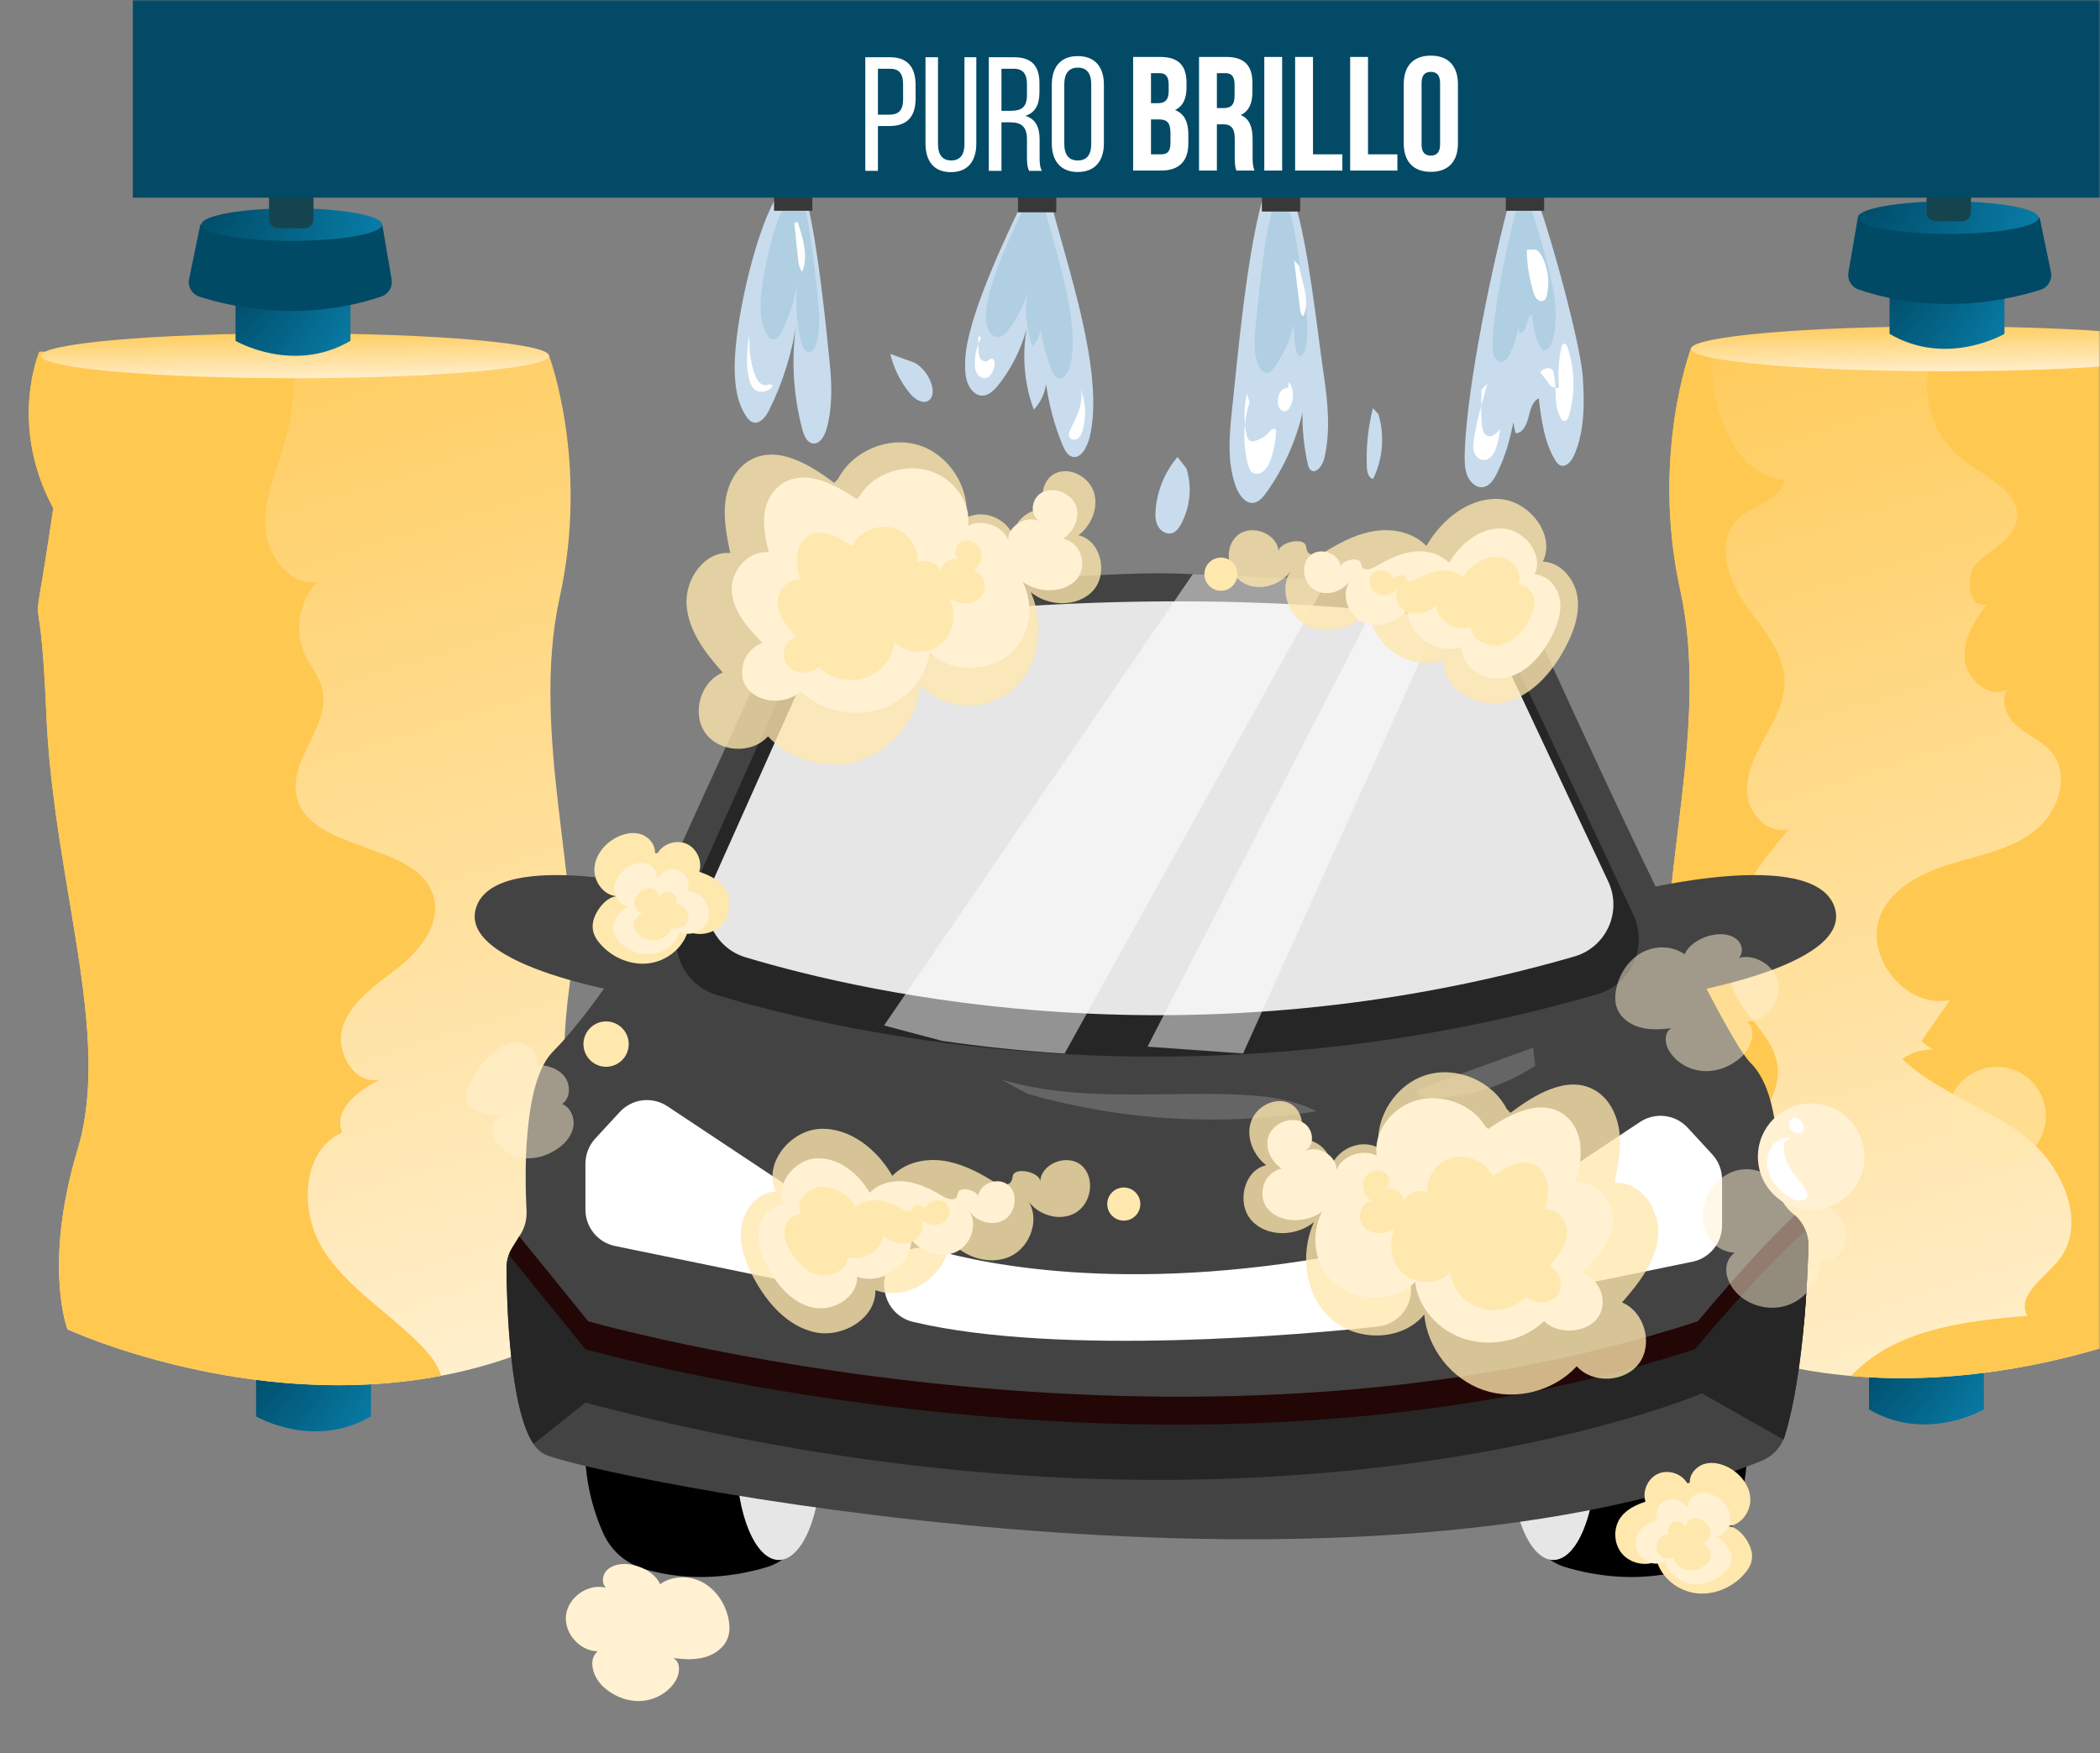 <svg width="648" height="541" viewBox="0 0 648 541" fill="none" xmlns="http://www.w3.org/2000/svg">
<rect x="0" y="0" width="648" height="541" fill="#808080" stroke="none"/>
<mask id="mask0" style="mask-type:alpha" maskUnits="userSpaceOnUse" x="0" y="0" width="648" height="541">
<rect width="648" height="541" fill="#C4C4C4"/>
</mask>
<g mask="url(#mask0)">
<path d="M389.389 62.11C384.549 80.188 382.05 108.664 380.065 127.43C379.268 134.96 378.746 142.868 381.253 149.897C382.236 152.649 384.259 155.534 386.839 155.163C388.467 154.928 389.714 153.444 390.76 152.001C396.073 144.599 399.86 136.21 401.901 127.325C401.831 132.602 402.368 137.869 403.504 143.022C403.655 143.704 403.837 144.424 404.289 144.903C405.875 146.581 408.107 143.765 408.66 141.382C410.588 133.07 409.747 124.254 408.492 115.785C406.379 101.494 403.765 75.723 399.417 62.116" fill="#C8DCED"/>
<path d="M392.487 65.074C389.878 74.788 388.542 90.087 387.475 100.172C387.046 104.219 386.765 108.469 388.113 112.243C388.643 113.721 389.727 115.274 391.116 115.074C391.985 114.946 392.661 114.151 393.223 113.376C396.077 109.395 398.112 104.885 399.208 100.109C399.173 102.945 399.464 105.776 400.077 108.545C400.128 108.913 400.274 109.261 400.501 109.555C401.353 110.455 402.55 108.946 402.848 107.662C403.883 103.197 403.428 98.465 402.758 93.91C401.622 86.232 400.217 72.39 397.883 65.074" fill="#B0CFE2"/>
<path d="M384.76 121.449C383.835 125.565 383.783 129.83 384.606 133.967C384.78 134.838 385.105 135.831 385.942 136.127C386.414 136.251 386.912 136.226 387.368 136.055C389.058 135.558 390.568 134.582 391.716 133.244C391.957 132.899 392.273 132.612 392.64 132.405C393.026 132.234 393.568 132.336 393.719 132.731C393.763 132.879 393.778 133.035 393.762 133.189C393.633 135.902 393.146 138.585 392.313 141.17C391.835 142.642 391.214 144.128 390.09 145.188C389.22 146.006 387.919 146.532 386.838 146.035C385.757 145.539 385.328 144.294 385.041 143.17C383.457 136.895 383.642 130.302 385.577 124.126" fill="white"/>
<path d="M397.414 119.716C396.394 119.673 395.426 120.332 394.907 121.214C394.417 122.123 394.215 123.16 394.327 124.187C394.341 124.877 394.548 125.549 394.924 126.126C395.117 126.411 395.388 126.635 395.705 126.769C396.022 126.904 396.371 126.943 396.71 126.884C397.318 126.73 397.744 126.187 398.051 125.639C398.707 124.436 399.028 123.078 398.98 121.708C398.932 120.338 398.517 119.007 397.779 117.853" fill="white"/>
<path d="M399.336 80.397L401.174 95.493C401.272 96.288 401.463 97.214 402.179 97.559C403.301 95.173 403.17 92.389 402.657 89.802C402.144 87.216 401.269 84.705 400.959 82.089" fill="white"/>
<path d="M466.394 59.599C460.887 79.892 452.676 118.311 451.981 139.533C451.902 141.965 451.871 144.5 452.755 146.718C453.639 148.936 455.72 150.733 457.827 150.286C459.742 149.882 461.032 147.864 461.983 145.931C467.78 134.185 468.588 120.198 469.159 106.739C466.054 115.377 465.525 124.732 467.635 133.665C469.742 133.808 471.063 131.143 471.634 128.835C472.205 126.527 472.831 123.783 474.823 122.947C475.62 129.494 476.498 136.301 479.75 141.777C480.196 142.526 480.721 143.278 481.463 143.594C483.26 144.36 484.97 142.256 485.81 140.302C488.955 133.044 488.935 124.605 488.419 116.549C487.598 103.848 474.594 59.068 473.211 59.59" fill="#C8DCED"/>
<path d="M468.218 63.373C465.288 74.167 460.923 94.602 460.555 105.889C460.511 107.184 460.494 108.531 460.966 109.712C461.439 110.894 462.543 111.849 463.662 111.611C464.682 111.396 465.366 110.322 465.873 109.288C468.96 103.038 469.386 95.6 469.69 88.442C468.038 93.036 467.757 98.013 468.882 102.765C470 102.841 470.702 101.424 471.006 100.196C471.31 98.968 471.644 97.511 472.696 97.064C473.119 100.547 473.586 104.165 475.304 107.079C475.501 107.488 475.819 107.825 476.214 108.046C477.171 108.455 478.078 107.335 478.533 106.304C480.208 102.452 480.197 97.955 479.918 93.67C479.481 86.914 472.565 63.103 471.829 63.373" fill="#B0CFE2"/>
<path d="M456.853 120.572C456.725 120.497 456.922 120.282 457.047 120.372C457.172 120.462 457.175 120.63 457.166 120.778C456.957 124.193 456.989 127.619 457.262 131.029C457.375 132.405 457.722 134.045 459.015 134.513C460.511 135.059 461.934 133.613 462.879 132.33C462.722 134.223 462.346 136.092 461.757 137.898C461.471 138.923 460.978 139.878 460.308 140.705C459.606 141.5 458.569 142.052 457.511 141.93C456.198 141.776 455.192 140.595 454.824 139.317C454.456 138.04 454.63 136.681 454.824 135.369C455.728 129.621 457.354 124.015 458.974 118.427" fill="white"/>
<path d="M475.231 114.776C475.75 114.302 476.352 113.931 477.008 113.681C477.678 113.475 478.483 113.562 478.956 114.079C479.233 114.431 479.413 114.849 479.477 115.292C480.483 119.894 479.237 125.082 481.663 129.114C481.886 129.485 482.182 129.872 482.608 129.938C483.367 130.063 483.857 129.169 484.074 128.432C486.124 121.468 485.992 114.041 483.695 107.155C483.509 106.601 483.115 105.933 482.535 106.063C482.098 106.162 481.918 106.676 481.819 107.117C480.964 110.971 480.695 114.932 481.019 118.866C481.046 119.191 481.037 119.595 480.747 119.737C480.646 119.774 480.538 119.79 480.431 119.785C480.324 119.78 480.218 119.754 480.121 119.708L478.536 119.203" fill="white"/>
<path d="M471.594 77.093C471.391 76.866 471.116 77.299 471.124 77.604C471.226 81.87 471.921 86.102 473.188 90.177C473.423 90.932 473.692 91.71 474.246 92.27C474.799 92.83 475.721 93.109 476.399 92.703C476.979 92.354 477.205 91.646 477.353 90.99C478.237 86.998 477.704 82.823 475.846 79.183C475.344 78.207 474.634 77.194 473.559 76.974" fill="white"/>
<path d="M315.614 62.11C310.209 73.34 298.297 98.283 297.833 111.172C297.749 113.472 297.761 115.846 298.503 117.977C299.245 120.108 300.882 121.954 302.85 122.085C304.986 122.227 306.821 120.395 308.27 118.543C313.081 112.397 316.464 104.719 317.956 96.552C315.11 106.194 315.493 117.098 319.008 126.431C321.053 124.234 322.375 121.46 322.794 118.485C323.659 124.881 325.334 131.14 327.779 137.111C328.428 138.688 329.271 140.374 330.697 140.885C333.413 141.846 335.5 138.017 336.265 134.809C340.981 114.981 329.15 81.872 324.22 62.116" fill="#C8DCED"/>
<path d="M316.304 63.37C312.646 70.97 304.58 87.855 304.267 96.581C304.212 98.137 304.218 99.746 304.722 101.188C305.227 102.631 306.334 103.88 307.655 103.97C309.105 104.065 310.345 102.826 311.325 101.572C314.673 97.205 316.923 92.095 317.884 86.673C315.96 93.318 316.209 100.405 318.594 106.899C319.978 105.412 320.872 103.535 321.156 101.522C321.742 105.851 322.877 110.086 324.532 114.127C324.97 115.196 325.541 116.34 326.506 116.679C328.344 117.332 329.758 114.74 330.274 112.566C333.462 99.145 325.46 76.73 322.121 63.358" fill="#B0CFE2"/>
<path d="M302.299 103.83C302.299 103.676 302.058 103.63 301.951 103.74C301.86 103.867 301.821 104.024 301.844 104.179L301.948 107.918C301.974 108.829 302.012 109.79 302.49 110.565C302.969 111.341 304.041 111.828 304.809 111.349C305.27 111.059 305.679 110.478 306.197 110.664C306.387 110.754 306.537 110.91 306.62 111.102C307.2 112.197 306.844 113.547 306.302 114.653C305.893 115.495 305.302 116.34 304.409 116.615C303.337 116.946 302.145 116.302 301.537 115.358C300.928 114.415 300.792 113.239 300.789 112.116C300.787 109.383 301.469 106.693 302.771 104.292" fill="white"/>
<path d="M333.208 119.095C333.993 121.298 333.787 123.74 333.129 125.995C332.471 128.251 331.367 130.321 330.344 132.426C329.95 133.239 329.57 134.231 330.04 135.004C330.558 135.851 331.88 135.875 332.671 135.265C333.463 134.655 333.831 133.671 334.103 132.71C335.082 129.136 335.06 125.36 334.039 121.797" fill="white"/>
<path d="M238.852 62.11C232.624 73.566 226.804 99.595 226.702 112.792C226.659 118.256 227.265 124.007 230.247 128.469C230.76 129.235 231.38 129.987 232.221 130.292C234.374 131.073 236.278 128.66 237.342 126.538C241.723 117.728 244.622 108.254 245.921 98.497C244.06 109.847 244.631 121.463 247.596 132.574C248.086 134.403 248.959 136.516 250.741 136.818C252.903 137.184 254.408 134.626 255.034 132.417C256.891 125.865 256.712 118.868 256.036 112.069C254.665 98.242 252.321 75.554 248.999 62.099" fill="#C8DCED"/>
<path d="M242.086 63.37C238.319 70.308 234.786 86.078 234.725 94.073C234.701 97.383 235.067 100.866 236.872 103.575C237.146 104.06 237.565 104.446 238.069 104.681C239.374 105.151 240.53 103.691 241.171 102.408C243.825 97.07 245.581 91.33 246.367 85.419C245.241 92.294 245.586 99.331 247.382 106.063C247.672 107.169 248.208 108.452 249.289 108.635C250.599 108.856 251.509 107.305 251.897 105.967C253.022 101.999 252.915 97.76 252.506 93.641C251.674 85.265 250.254 71.522 248.242 63.37" fill="#B0CFE2"/>
<path d="M231.258 105.27C231.175 108.743 231.726 112.203 232.884 115.477C233.145 116.351 233.579 117.164 234.159 117.867C234.774 118.534 235.698 118.984 236.588 118.81C236.915 118.71 237.249 118.636 237.588 118.59C237.927 118.59 238.315 118.787 238.347 119.127C238.376 119.417 238.13 119.67 237.892 119.85C236.582 120.848 234.704 121.301 233.278 120.459C232.119 119.777 231.556 118.427 231.206 117.141C230.046 112.842 230.551 108.284 231.069 103.859" fill="white"/>
<path d="M245.136 68.918C245.495 72.623 245.855 76.327 246.272 80.025C246.423 81.375 246.628 82.824 247.553 83.817C248.927 80.566 248.446 76.85 247.594 73.418C247.173 71.731 246.666 70.062 246.081 68.425" fill="white"/>
<path d="M363.344 141.03C359.465 145.6 357.105 151.268 356.594 157.244C356.446 159.015 356.487 160.893 357.357 162.443C358.226 163.994 360.148 165.079 361.817 164.476C362.976 164.055 363.73 162.978 364.33 161.909C365.781 159.29 366.687 156.403 366.992 153.423C367.297 150.443 366.994 147.432 366.104 144.572" fill="#C8DCED"/>
<path d="M423.647 125.949C422.129 131.92 421.497 138.083 421.771 144.239C421.838 145.69 422.27 147.525 423.708 147.775C426.737 141.564 427.321 134.438 425.342 127.816" fill="#C8DCED"/>
<path d="M274.71 109.216C275.787 113.665 277.846 117.815 280.736 121.362C282.231 123.191 284.892 124.939 286.738 123.461C287.929 122.506 287.976 120.697 287.608 119.208C286.868 116.19 284.968 113.587 282.321 111.965" fill="#C8DCED"/>
<path d="M639.66 40.288H55.543C54.102 40.288 52.935 41.458 52.935 42.901V50.588C52.935 52.031 54.102 53.201 55.543 53.201H639.66C641.1 53.201 642.268 52.031 642.268 50.588V42.901C642.268 41.458 641.1 40.288 639.66 40.288Z" fill="#004A66"/>
<path d="M250.668 53.201H238.852V65.037H250.668V53.201Z" fill="#383838"/>
<path d="M325.939 53.68H314.122V65.516H325.939V53.68Z" fill="#383838"/>
<path d="M401.205 53.441H389.389V65.277H401.205V53.441Z" fill="#383838"/>
<path d="M476.475 53.203H464.658V65.039H476.475V53.203Z" fill="#383838"/>
<path d="M79.018 419.148V437.075C79.018 437.075 96.747 447.477 114.473 437.075V419.137L79.018 419.148Z" fill="url(#paint0_radial)"/>
<path d="M20.824 410.207C20.824 410.207 111.988 452.418 186.4 404.769C174.172 355.818 171.909 331.742 175.839 303.382C179.769 275.022 163.509 225.943 172.7 184.388C181.89 142.833 169.442 109.793 169.442 109.793L12.143 108.551C12.143 108.551 2.475 130.994 16.442 156.823C8.886 208.411 12.143 168.621 14.294 220.293C16.445 271.965 34.707 319.024 23.963 354.683C13.219 390.341 20.824 410.207 20.824 410.207Z" fill="url(#paint1_linear)"/>
<path fill-rule="evenodd" clip-rule="evenodd" d="M90.36 109.169C91.224 118.127 90.447 127.231 88 136.02C87.337 138.373 86.553 140.711 85.77 143.05C83.69 149.255 81.61 155.462 81.791 161.947C82.041 170.877 88.852 180.579 97.732 179.676C92.246 185.52 90.744 194.772 94.103 202.053C94.734 203.423 95.519 204.726 96.302 206.026C97.581 208.151 98.856 210.269 99.448 212.661C100.841 218.301 98.2 223.725 95.546 229.174C92.999 234.403 90.442 239.655 91.428 245.141C93.103 254.457 102.88 257.962 112.677 261.475C122.419 264.968 132.18 268.467 134.014 277.693C135.648 285.917 129.269 293.497 122.71 298.702C121.76 299.456 120.786 300.204 119.808 300.956C114.031 305.392 108.081 309.961 105.778 316.751C103.085 324.691 109.963 335.749 117.838 332.901C110.882 336.077 102.584 342.437 105.624 349.448C92.796 355.161 92.341 374.299 99.999 386.085C104.76 393.414 111.482 399.037 118.225 404.678C122.327 408.109 126.436 411.547 130.118 415.38C132.675 418.039 135.102 421.049 136.103 424.558C76.349 435.916 20.825 410.207 20.825 410.207C20.825 410.207 13.22 390.341 23.964 354.683C30.584 332.711 26.191 306.41 21.341 277.369C18.319 259.279 15.12 240.126 14.295 220.293C13.217 194.384 11.86 191.47 11.728 188.501C11.596 185.55 12.675 182.544 16.443 156.823C2.476 130.994 12.144 108.551 12.144 108.551L90.36 109.169Z" fill="#FFC850"/>
<path d="M91.013 116.714C134.328 116.714 169.442 113.615 169.442 109.793C169.442 105.971 134.328 102.872 91.013 102.872C47.698 102.872 12.584 105.971 12.584 109.793C12.584 113.615 47.698 116.714 91.013 116.714Z" fill="url(#paint2_linear)"/>
<path d="M72.685 87.233V105.172C72.685 105.172 90.414 115.573 108.14 105.172V87.233H72.685Z" fill="url(#paint3_radial)"/>
<path d="M61.821 69.299L58.343 86.096C58.108 87.24 58.303 88.43 58.892 89.438C59.481 90.445 60.421 91.199 61.532 91.554C70.424 94.419 92.95 99.842 117.658 91.51C118.734 91.155 119.647 90.426 120.232 89.454C120.817 88.483 121.035 87.334 120.846 86.215L117.948 69.299H61.821Z" fill="#004A66"/>
<path d="M90.031 74.321C105.438 74.321 117.928 72.073 117.928 69.299C117.928 66.525 105.438 64.276 90.031 64.276C74.624 64.276 62.135 66.525 62.135 69.299C62.135 72.073 74.624 74.321 90.031 74.321Z" fill="url(#paint4_radial)"/>
<path d="M93.969 38.151H85.793C84.26 38.151 83.017 39.397 83.017 40.932V67.653C83.017 69.188 84.26 70.434 85.793 70.434H93.969C95.503 70.434 96.746 69.188 96.746 67.653V40.932C96.746 39.397 95.503 38.151 93.969 38.151Z" fill="#15444F"/>
<path d="M612.181 416.997V434.935C612.181 434.935 594.455 445.337 576.726 434.935V416.997H612.181Z" fill="url(#paint5_radial)"/>
<path d="M670.386 408.044C670.386 408.044 579.219 450.255 504.807 402.607C517.038 353.655 519.298 329.58 515.368 301.219C511.438 272.859 527.701 223.783 518.507 182.225C509.314 140.667 521.765 107.616 521.765 107.616L679.063 106.414C679.063 106.414 688.732 128.858 674.765 154.686C682.324 206.274 679.063 166.485 676.916 218.156C674.768 269.828 656.503 316.887 667.25 352.531C677.997 388.175 670.386 408.044 670.386 408.044Z" fill="url(#paint6_linear)"/>
<path fill-rule="evenodd" clip-rule="evenodd" d="M571.21 424.616C624.469 429.304 670.386 408.044 670.386 408.044C670.386 408.044 677.997 388.175 667.25 352.531C660.629 330.57 665.021 304.276 669.87 275.239C672.892 257.148 676.092 237.992 676.916 218.156C677.993 192.247 679.35 189.333 679.482 186.365C679.613 183.413 678.534 180.407 674.766 154.686C688.733 128.858 679.064 106.414 679.064 106.414L597.633 107.036C596.718 108.789 595.992 110.641 595.49 112.563C592.716 123.179 596.939 135.279 605.692 141.884C607.164 142.991 608.808 144.075 610.475 145.174C616.931 149.43 623.734 153.914 622.239 160.896C621.394 164.847 618.076 167.324 614.721 169.828C613.114 171.028 611.498 172.234 610.141 173.612C605.953 177.865 607.336 188.011 613.098 186.458C609.266 191.448 605.687 197.312 606.292 203.586C606.898 209.859 613.782 215.616 619.416 212.818C616.897 216.42 619.358 221.527 622.746 224.32C624.038 225.385 625.464 226.295 626.886 227.202C629.194 228.676 631.493 230.144 633.201 232.26C638.957 239.395 635.067 250.717 627.862 256.381C621.999 260.99 614.688 263.021 607.439 265.035C605.78 265.496 604.124 265.956 602.49 266.446C593.714 269.076 584.52 273.385 580.584 281.664C574.512 294.438 587.83 311.461 601.664 308.605L592.925 321.242C593.968 322.367 595.252 323.239 596.68 323.794C595.739 323.791 594.797 323.865 593.864 324.016C591.393 324.417 589.039 325.353 586.966 326.758C593.029 332.513 600.429 336.454 607.846 340.403C613.729 343.536 619.623 346.674 624.868 350.728C636.725 359.893 644.577 378.325 634.676 389.589C633.733 390.663 632.633 391.753 631.516 392.861C627.328 397.011 622.901 401.4 625.601 406.029C606.084 407.672 584.674 410.195 571.298 424.522C571.268 424.553 571.239 424.585 571.21 424.616Z" fill="#FFC850"/>
<path fill-rule="evenodd" clip-rule="evenodd" d="M528.057 107.568C528.023 111.164 528.21 114.767 528.619 118.358C530.147 131.63 537.291 146.712 550.548 148.207C549.937 152.233 546.233 154.19 542.418 156.206C540.227 157.363 538 158.54 536.3 160.139C529.492 166.56 532.752 178.1 538.068 185.805C539.105 187.308 540.215 188.803 541.33 190.305C545.93 196.501 550.621 202.818 550.67 210.356C550.709 216.441 547.637 222.031 544.699 227.375C544.618 227.523 544.537 227.671 544.456 227.818C541.448 233.296 538.5 239.288 539.216 245.498C539.932 251.708 545.972 257.659 551.968 255.882C545.856 263.256 539.656 270.769 535.938 279.6C532.219 288.432 531.3 298.938 535.741 307.421C537.198 310.199 539.199 312.726 541.188 315.238C544.487 319.404 547.753 323.528 548.447 328.689C549.4 335.695 545.349 341.99 541.414 348.103C540.564 349.425 539.719 350.737 538.932 352.047C531.015 365.338 528.311 381.102 531.344 396.278C531.792 398.47 532.347 400.717 532.908 402.983C534.094 407.773 535.302 412.652 535.556 417.304C525.178 413.823 514.84 409.032 504.807 402.607C517.038 353.655 519.298 329.58 515.368 301.22C513.723 289.35 515.616 273.851 517.698 256.792C520.592 233.095 523.853 206.389 518.507 182.226C509.314 140.668 521.765 107.616 521.765 107.616L528.057 107.568Z" fill="#FFC850"/>
<path d="M600.194 114.564C643.509 114.564 678.623 111.465 678.623 107.643C678.623 103.82 643.509 100.722 600.194 100.722C556.878 100.722 521.765 103.82 521.765 107.643C521.765 111.465 556.878 114.564 600.194 114.564Z" fill="url(#paint7_linear)"/>
<path d="M618.523 85.083V103.021C618.523 103.021 600.797 113.423 583.067 103.021V85.083H618.523Z" fill="url(#paint8_radial)"/>
<path d="M629.385 67.147L632.863 83.945C633.099 85.088 632.903 86.278 632.315 87.286C631.726 88.294 630.786 89.048 629.675 89.403C620.786 92.268 598.257 97.694 573.549 89.359C572.473 89.004 571.561 88.274 570.976 87.303C570.391 86.331 570.173 85.182 570.361 84.064L573.273 67.147H629.385Z" fill="#004A66"/>
<path d="M601.176 72.17C616.583 72.17 629.072 69.921 629.072 67.147C629.072 64.374 616.583 62.125 601.176 62.125C585.769 62.125 573.279 64.374 573.279 67.147C573.279 69.921 585.769 72.17 601.176 72.17Z" fill="url(#paint9_radial)"/>
<path d="M597.238 68.282H605.414C606.947 68.282 608.19 67.037 608.19 65.501V38.781C608.19 37.245 606.947 36 605.414 36H597.238C595.704 36 594.461 37.245 594.461 38.781V65.501C594.461 67.037 595.704 68.282 597.238 68.282Z" fill="#15444F"/>
<path d="M208.579 275.005C208.579 275.005 153.427 261.07 146.978 279.873C140.529 298.676 197.835 307.29 197.835 307.29L208.579 275.005Z" fill="#434343"/>
<path d="M504.476 275.005C504.476 275.005 559.631 261.07 566.077 279.873C572.523 298.676 515.22 307.29 515.22 307.29L504.476 275.005Z" fill="#434343"/>
<path d="M180.645 443.125C180.645 443.125 179.048 457.701 186.256 473.369C187.421 475.906 189.108 478.169 191.206 480.009C193.303 481.85 195.764 483.226 198.429 484.05C213.767 488.764 228.209 486.105 236.551 483.617C239.179 482.837 241.575 481.421 243.526 479.492C245.478 477.564 246.924 475.184 247.738 472.562C249.164 467.946 250.298 461.452 249.645 453.169C248.211 434.993 180.645 443.125 180.645 443.125Z" fill="black"/>
<path d="M240.333 481.391C247.585 481.391 253.465 467.253 253.465 449.814C253.465 432.375 247.585 418.237 240.333 418.237C233.08 418.237 227.2 432.375 227.2 449.814C227.2 467.253 233.08 481.391 240.333 481.391Z" fill="#E6E6E6"/>
<path d="M538.998 443.125C538.998 443.125 540.595 457.701 533.384 473.369C532.218 475.906 530.531 478.169 528.434 480.009C526.336 481.85 523.875 483.226 521.211 484.05C505.873 488.764 491.43 486.105 483.089 483.617C480.461 482.837 478.065 481.421 476.113 479.492C474.162 477.564 472.715 475.184 471.901 472.562C470.475 467.946 469.342 461.452 469.997 453.169C471.429 434.993 538.998 443.125 538.998 443.125Z" fill="black"/>
<path d="M479.306 481.391C486.559 481.391 492.439 467.253 492.439 449.814C492.439 432.375 486.559 418.237 479.306 418.237C472.053 418.237 466.174 432.375 466.174 449.814C466.174 467.253 472.053 481.391 479.306 481.391Z" fill="#E6E6E6"/>
<path d="M558.008 384.623C557.872 389.967 557.536 398.203 556.756 407.316C556.747 407.363 556.742 407.41 556.741 407.458C555.715 419.245 553.933 432.483 550.826 442.821C550.683 443.3 550.511 443.77 550.31 444.229C549.012 447.218 546.594 449.577 543.577 450.798C412.836 503.28 179.76 454.996 167.75 448.627C166.59 448.014 165.564 446.975 164.625 445.59C157.269 434.677 156.374 402.43 156.29 391.395C156.276 389.961 156.514 388.536 156.991 387.183C157.055 386.986 157.13 386.792 157.214 386.602C157.496 385.892 157.849 385.211 158.266 384.57L160.234 381.508L160.524 381.055C161.93 378.864 162.614 376.287 162.48 373.687C161.921 363.056 161.307 333.842 170.616 324.514C180.853 314.261 193.939 294.287 196.626 290.127C196.953 289.623 197.244 289.095 197.495 288.548L243.222 188.282C244.216 186.115 245.809 184.28 247.812 182.994C249.816 181.707 252.146 181.023 254.526 181.024L347.852 177.105C354.055 176.845 360.262 176.845 366.474 177.105L459.844 181.024C462.229 181.026 464.563 181.715 466.567 183.01C468.572 184.305 470.162 186.15 471.148 188.325C483.981 216.665 530.346 318.218 540.195 328.012C548.44 336.205 548.89 354.558 548.51 364.214C548.51 364.385 548.51 364.559 548.51 364.731C548.51 366.613 548.938 368.471 549.76 370.164C550.583 371.857 551.779 373.34 553.258 374.502C553.452 374.653 553.637 374.81 553.817 374.976C555.177 376.18 556.256 377.668 556.979 379.335C557.701 381.002 558.05 382.808 557.999 384.625L558.008 384.623Z" fill="#434343"/>
<path d="M243.849 207.555L210.182 282.89C209.154 285.187 208.627 287.677 208.637 290.194C208.647 292.711 209.192 295.197 210.238 297.486C211.283 299.775 212.804 301.814 214.7 303.467C216.595 305.12 218.82 306.349 221.227 307.072C262.827 319.555 368.306 342.815 492.889 306.811C495.347 306.102 497.622 304.868 499.558 303.193C501.494 301.518 503.043 299.442 504.1 297.109C505.157 294.775 505.695 292.24 505.679 289.678C505.662 287.116 505.091 284.588 504.004 282.268L468.586 206.814C467.365 204.206 465.525 201.937 463.227 200.204C460.93 198.471 458.244 197.327 455.404 196.871C430.856 192.941 359.18 184.362 257.712 197.24C254.712 197.624 251.861 198.774 249.433 200.58C247.005 202.387 245.082 204.789 243.849 207.555Z" fill="#262626"/>
<path d="M251.338 201.705L219.63 272.633C218.661 274.796 218.165 277.141 218.174 279.512C218.183 281.883 218.697 284.224 219.682 286.38C220.667 288.536 222.1 290.456 223.886 292.012C225.671 293.569 227.767 294.725 230.035 295.405C269.2 307.151 368.512 329.06 485.81 295.161C488.125 294.494 490.267 293.331 492.09 291.754C493.912 290.177 495.371 288.222 496.366 286.025C497.361 283.828 497.867 281.441 497.852 279.029C497.836 276.616 497.297 274.236 496.273 272.052L462.916 201.005C461.766 198.55 460.033 196.414 457.87 194.782C455.706 193.151 453.177 192.074 450.503 191.646C427.392 187.944 359.895 179.865 264.374 191.991C261.553 192.356 258.872 193.441 256.589 195.142C254.306 196.843 252.498 199.103 251.338 201.705Z" fill="#E6E6E6"/>
<g opacity="0.71">
<path opacity="0.71" fill-rule="evenodd" clip-rule="evenodd" d="M368.063 177.171L409.592 178.914L328.492 325.122C315.004 324.284 302.347 322.896 290.649 321.179L272.788 316.443L368.063 177.171Z" fill="white"/>
<path opacity="0.71" d="M431.177 173.312L354.093 322.984L383.578 325.088L448.79 180.556L431.177 173.312Z" fill="white"/>
</g>
<path d="M183.673 351.353L191.235 343.149C193.076 341.151 195.568 339.875 198.263 339.549C200.958 339.224 203.681 339.87 205.944 341.373L258.091 375.998C260.345 377.496 261.996 379.745 262.752 382.347C265.148 390.62 257.908 398.482 249.483 396.752L189.777 384.498C187.198 383.968 184.881 382.563 183.217 380.52C181.553 378.476 180.644 375.92 180.645 373.283V359.116C180.644 356.239 181.726 353.468 183.673 351.353Z" fill="white"/>
<path d="M528.332 356.203L520.773 347.999C518.931 346.001 516.439 344.725 513.743 344.4C511.048 344.075 508.324 344.722 506.062 346.226L453.932 380.851C451.677 382.346 450.025 384.595 449.271 387.197C446.872 395.47 454.115 403.332 462.537 401.602L522.243 389.348C524.822 388.819 527.14 387.414 528.805 385.37C530.469 383.327 531.379 380.771 531.378 378.133V363.966C531.374 361.087 530.286 358.315 528.332 356.203Z" fill="white"/>
<path d="M287.529 385.459C304.554 390.394 351.003 400.015 421.47 385.627C422.982 385.321 424.539 385.322 426.051 385.63C427.562 385.938 428.996 386.547 430.268 387.421C431.539 388.295 432.623 389.415 433.454 390.716C434.286 392.017 434.848 393.473 435.107 394.995C435.265 395.89 435.362 396.795 435.397 397.704C435.603 403.673 431.035 408.736 425.105 409.371C404.077 411.63 327.497 418.737 281.788 407.92C279.97 407.504 278.282 406.649 276.871 405.429C275.46 404.208 274.369 402.661 273.693 400.92C273.46 400.312 273.266 399.69 273.113 399.057C271.061 390.554 279.136 383.026 287.529 385.459Z" fill="white"/>
<path d="M558.008 384.622C557.871 389.967 557.535 398.203 556.756 407.316C556.747 407.363 556.742 407.41 556.741 407.458C555.66 416.777 554.063 426.343 551.692 434.213C551.549 434.691 551.377 435.161 551.176 435.618L526.033 421.364C526.033 421.364 389.942 479.475 181.508 424.232C175.355 429.167 170.056 433.374 165.492 436.982C158.86 427.138 157.478 399.939 157.214 386.602L160.234 381.502L181.508 407.731C181.508 407.731 364.158 460.105 523.886 407.731C537.308 391.764 546.942 381.438 553.825 374.973C555.185 376.177 556.264 377.665 556.987 379.332C557.71 381 558.058 382.805 558.008 384.622Z" fill="#230606"/>
<path d="M558.011 384.622C557.689 396.905 556.347 424.44 550.826 442.823C550.684 443.302 550.512 443.771 550.31 444.228L525.17 429.971C525.17 429.971 389.078 488.085 180.644 432.842C174.491 437.777 169.19 441.981 164.628 445.592C157.272 434.68 156.377 402.429 156.29 391.395C156.277 389.961 156.514 388.537 156.991 387.185L180.644 416.341C180.644 416.341 363.292 468.715 523.019 416.341C539.444 396.812 550.197 385.699 557.179 379.803C557.774 381.338 558.056 382.976 558.011 384.622Z" fill="#262626"/>
<path d="M316.941 337.499C345.958 345.812 376.439 347.667 406.248 342.934C398.327 338.87 389.194 337.999 380.305 337.708C356.437 336.948 331.966 339.97 309.075 333.159" fill="#656565"/>
<path d="M473.11 323.274L438.736 335.758C438.263 335.929 437.753 336.129 437.492 336.562C436.695 337.886 438.875 338.96 440.417 338.948C452.26 338.841 463.825 335.343 473.748 328.866" fill="#656565"/>
<g opacity="0.88">
<path opacity="0.88" d="M258.61 147.766C263.099 139.12 274.11 134.493 283.411 137.344C292.711 140.195 299.256 150.199 298.149 159.877C303.798 156.609 312.162 160.661 313.113 167.135C311.136 161.198 319.095 154.89 324.416 158.179C320.167 155.566 321.164 148.082 325.712 146.027C330.259 143.971 336.068 147.188 337.557 151.949C339.047 156.71 336.743 162.142 332.793 165.193C339.717 166.705 342.067 176.95 337.323 182.222C332.578 187.494 323.558 187.239 318.066 182.754C322.521 192.56 320.834 205.287 312.849 212.513C304.864 219.739 290.839 219.588 284.028 211.247C283.098 221.678 275.6 231.229 265.699 234.591C255.798 237.953 244.045 234.939 236.976 227.226C232.049 232.782 221.922 232.231 217.63 226.172C213.338 220.113 216.155 210.356 223.018 207.531C217.705 201.569 212.485 194.787 211.859 186.821C211.233 178.855 217.366 169.945 225.325 170.665C224.261 165.486 223.192 160.197 223.806 154.945C224.421 149.693 227.021 144.384 231.664 141.867C239.973 137.361 249.889 143.318 257.427 149.023" fill="#FFE8AE"/>
</g>
<path d="M265.314 153.041C269.108 146.486 278.417 142.979 286.28 145.139C294.143 147.299 299.676 154.887 298.743 162.226C303.52 159.75 310.592 162.807 311.394 167.725C309.722 163.222 316.452 158.435 320.959 160.934C317.368 158.949 318.211 153.276 322.054 151.717C325.898 150.158 330.807 152.588 332.068 156.208C333.329 159.828 331.381 163.939 328.042 166.253C333.894 167.414 335.868 175.168 331.871 179.166C327.874 183.163 320.234 182.972 315.591 179.569C319.359 187.004 317.93 196.657 311.186 202.138C304.441 207.619 292.578 207.503 286.819 201.177C286.034 209.088 279.695 216.331 271.325 218.886C262.954 221.44 253.019 219.15 247.043 213.3C242.878 217.515 234.316 217.097 230.684 212.502C227.053 207.906 229.438 200.506 235.241 198.364C230.751 193.844 226.337 188.702 225.809 182.661C225.282 176.62 230.476 169.861 237.191 170.407C236.293 166.479 235.388 162.467 235.907 158.484C236.426 154.501 238.623 150.475 242.55 148.567C249.576 145.15 257.958 149.668 264.331 153.993" fill="#FFF1D2"/>
<path d="M263.337 167.924C265.578 163.811 271.076 161.607 275.719 162.963C280.362 164.319 283.629 169.08 283.075 173.687C285.898 172.131 290.072 174.059 290.547 177.136C289.559 174.311 293.532 171.309 296.187 172.874C294.066 171.632 294.564 168.07 296.834 167.091C299.103 166.113 302.004 167.64 302.746 169.91C303.488 172.18 302.34 174.761 300.37 176.213C303.824 176.933 305.007 181.807 302.63 184.315C300.254 186.823 295.758 186.701 293.016 184.568C295.242 189.233 294.399 195.292 290.408 198.729C286.417 202.166 279.417 202.097 276.018 198.128C275.554 203.089 271.809 207.636 266.868 209.235C261.926 210.835 256.057 209.401 252.53 205.728C250.072 208.373 245.014 208.112 242.869 205.229C240.725 202.346 242.133 197.701 245.559 196.357C242.91 193.521 240.301 190.295 239.991 186.504C239.681 182.713 242.745 178.474 246.713 178.817C246.182 176.352 245.649 173.835 245.953 171.335C246.258 168.836 247.559 166.31 249.878 165.111C254.025 162.969 258.976 165.802 262.738 168.517" fill="#FFE8AE"/>
<path d="M376.747 182.292C379.565 182.292 381.851 180.003 381.851 177.18C381.851 174.356 379.565 172.067 376.747 172.067C373.928 172.067 371.643 174.356 371.643 177.18C371.643 180.003 373.928 182.292 376.747 182.292Z" fill="#FFE8AE"/>
<path d="M202.084 263.195C202.255 260.582 200.15 258.152 197.632 257.389C195.113 256.625 192.351 257.278 190.035 258.521C186.464 260.434 183.598 264.019 183.41 268.069C183.221 272.119 186.308 276.311 190.342 276.566C188.244 276.72 186.491 278.239 185.209 279.908C183.668 281.92 182.537 284.448 182.955 286.948C183.244 288.765 184.343 290.362 185.598 291.709C189.314 295.698 194.919 297.977 200.319 297.254C205.718 296.531 210.674 292.626 212.245 287.401C215.857 289.105 220.563 288.042 223.097 284.95C225.63 281.859 225.751 277.028 223.386 273.811C221.575 271.355 218.662 269.979 215.767 269.027C216.801 265.729 215.022 261.793 211.863 260.396C208.703 259 204.617 260.338 202.878 263.328" fill="#FFE8AE"/>
<path d="M202.646 270.59C202.765 268.752 201.293 267.062 199.53 266.525C197.768 265.988 195.835 266.447 194.212 267.315C191.714 268.653 189.708 271.164 189.575 273.992C189.441 276.82 191.603 279.76 194.426 279.94C192.957 280.048 191.731 281.102 190.832 282.28C189.754 283.688 188.963 285.456 189.256 287.216C189.467 288.487 190.227 289.602 191.105 290.545C193.713 293.338 197.629 294.935 201.406 294.427C205.182 293.919 208.651 291.187 209.753 287.532C211.029 288.135 212.47 288.294 213.847 287.984C215.223 287.673 216.457 286.911 217.352 285.818C218.247 284.726 218.752 283.365 218.787 281.951C218.821 280.538 218.384 279.154 217.544 278.019C216.277 276.303 214.239 275.339 212.213 274.671C212.578 273.504 212.501 272.244 211.997 271.13C211.492 270.017 210.596 269.129 209.479 268.635C208.362 268.142 207.103 268.078 205.942 268.455C204.781 268.833 203.799 269.626 203.185 270.683" fill="#FFF1D2"/>
<path d="M203.225 276.549C203.295 275.501 202.454 274.534 201.445 274.226C200.437 273.919 199.336 274.183 198.411 274.679C196.982 275.443 195.837 276.877 195.762 278.497C195.686 280.117 196.921 281.789 198.533 281.893C197.695 281.954 196.994 282.561 196.481 283.229C195.866 284.033 195.414 285.043 195.579 286.042C195.739 286.766 196.107 287.426 196.637 287.944C197.375 288.75 198.292 289.371 199.315 289.756C200.337 290.142 201.435 290.28 202.521 290.161C204.677 289.871 206.66 288.312 207.289 286.225C208.017 286.567 208.839 286.655 209.624 286.477C210.409 286.298 211.112 285.863 211.622 285.24C212.132 284.616 212.421 283.841 212.442 283.035C212.462 282.229 212.215 281.439 211.737 280.79C211.013 279.809 209.848 279.26 208.691 278.88C208.903 278.213 208.86 277.491 208.573 276.854C208.285 276.216 207.773 275.707 207.134 275.424C206.494 275.142 205.774 275.106 205.11 275.323C204.445 275.54 203.885 275.995 203.535 276.601" fill="#FFE8AE"/>
<g opacity="0.71">
<path opacity="0.71" d="M165.631 327.431C165.764 324.171 162.298 321.625 159.046 321.738C155.794 321.851 152.916 323.895 150.641 326.229C148.191 328.74 146.193 331.658 144.737 334.851C143.986 336.491 143.386 338.416 144.128 340.062C144.647 341.223 145.74 342.002 146.858 342.585C149.713 344.058 152.976 344.538 156.133 343.949C154.272 343.949 152.655 345.511 152.212 347.326C151.768 349.14 152.374 351.079 153.414 352.627C155.278 355.405 158.536 357.098 161.863 357.391C165.19 357.684 168.561 356.671 171.399 354.903C173.917 353.332 176.149 351.024 176.827 348.133C177.505 345.241 176.216 341.781 173.459 340.684C176.068 338.869 176.149 334.706 174.198 332.201C172.248 329.695 168.892 328.662 165.718 328.633" fill="#FFF1D2"/>
</g>
<path d="M187.024 329.188C190.882 329.188 194.009 326.056 194.009 322.192C194.009 318.328 190.882 315.195 187.024 315.195C183.166 315.195 180.039 318.328 180.039 322.192C180.039 326.056 183.166 329.188 187.024 329.188Z" fill="#FFE8AE"/>
<g opacity="0.71">
<path opacity="0.71" d="M519.799 294.482C516.075 291.785 510.785 291.727 506.73 293.901C502.676 296.075 499.87 300.224 498.821 304.706C498.334 306.791 498.206 309.023 498.934 311.035C500.041 314.095 502.991 316.194 506.139 317.041C509.287 317.889 512.594 317.669 515.82 317.297C513.478 318.342 513.631 321.823 514.904 324.052C517.069 327.85 521.324 330.268 525.68 330.518C530.036 330.767 534.407 328.953 537.563 325.925C540.508 323.1 542.2 317.831 539.093 315.198C544.684 315.134 549.556 309.528 548.846 303.975C548.136 298.421 542.018 294.22 536.589 295.556C537.83 294.284 537.714 292.072 536.644 290.658C535.575 289.244 533.781 288.522 532.007 288.336C527.659 287.845 521.715 290.385 519.871 294.354" fill="#FFF1D2"/>
</g>
<g opacity="0.71">
<path opacity="0.71" d="M545.859 363.047C542.807 360.724 538.532 360.211 534.909 361.491C531.286 362.771 528.347 365.703 526.747 369.201C524.831 373.393 524.875 378.631 527.55 382.378C530.225 386.126 535.729 387.828 539.755 385.592C536.749 384.721 533.489 387.238 532.834 390.304C532.178 393.37 533.61 396.577 535.755 398.862C539.763 403.135 546.398 404.703 551.89 402.674C557.382 400.645 561.414 395.143 561.698 389.285C566.625 390.089 570.726 384.21 569.524 379.368C568.321 374.526 563.486 371.326 558.6 370.368C559.626 366.562 557.698 362.167 554.206 360.347C550.713 358.527 548.166 360.187 545.641 363.212" fill="#FFF1D2"/>
</g>
<path opacity="0.69" d="M616.126 359.594C624.509 359.594 631.304 352.788 631.304 344.391C631.304 335.994 624.509 329.188 616.126 329.188C607.743 329.188 600.947 335.994 600.947 344.391C600.947 352.788 607.743 359.594 616.126 359.594Z" fill="#FFE8AE"/>
<g opacity="0.88">
<path opacity="0.88" d="M464.902 342.144C460.415 333.502 449.404 328.874 440.1 331.722C430.797 334.57 424.255 344.577 425.365 354.259C419.714 350.99 411.349 355.04 410.398 361.517C412.375 355.58 404.416 349.268 399.095 352.561C403.347 349.948 402.347 342.464 397.802 340.405C393.258 338.347 387.446 341.567 385.954 346.328C384.461 351.089 386.768 356.523 390.719 359.574C383.794 361.084 381.444 371.329 386.188 376.604C390.933 381.879 399.953 381.62 405.445 377.132C400.99 386.939 402.677 399.666 410.662 406.895C418.647 414.123 432.675 413.966 439.483 405.629C440.413 416.057 447.911 425.608 457.815 428.97C467.719 432.331 479.466 429.318 486.538 421.604C491.465 427.161 501.589 426.609 505.884 420.551C510.179 414.492 507.356 404.735 500.496 401.91C505.806 395.947 511.029 389.168 511.652 381.202C512.275 373.236 506.145 364.327 498.189 365.044C499.25 359.865 500.319 354.575 499.705 349.324C499.09 344.072 496.493 338.762 491.847 336.26C483.538 331.757 473.623 337.711 466.084 343.416" fill="#FFE8AE"/>
</g>
<path d="M458.198 347.419C454.404 340.863 445.095 337.354 437.232 339.514C429.369 341.673 423.836 349.262 424.769 356.604C419.99 354.125 412.921 357.185 412.118 362.099C413.787 357.6 407.057 352.81 402.553 355.309C406.147 353.326 405.301 347.651 401.458 346.092C397.614 344.533 392.705 346.963 391.444 350.583C390.183 354.203 392.131 358.314 395.473 360.628C389.618 361.774 387.633 369.543 391.641 373.543C395.649 377.544 403.278 377.346 407.921 373.944C404.153 381.382 405.582 391.034 412.326 396.513C419.071 401.991 430.937 401.877 436.693 395.555C437.478 403.463 443.82 410.706 452.19 413.263C460.56 415.821 470.493 413.528 476.472 407.678C480.634 411.893 489.196 411.475 492.828 406.879C496.459 402.284 494.074 394.884 488.271 392.744C492.761 388.221 497.175 383.08 497.706 377.039C498.236 370.997 493.039 364.242 486.321 364.785C487.219 360.857 488.124 356.848 487.605 352.865C487.086 348.882 484.889 344.855 480.962 342.945C473.936 339.531 465.554 344.045 459.181 348.374" fill="#FFF1D2"/>
<path d="M460.175 362.301C457.935 358.187 452.439 355.986 447.793 357.342C443.147 358.698 439.884 363.459 440.437 368.063C437.617 366.51 433.441 368.438 432.965 371.515C433.954 368.687 429.98 365.686 427.325 367.253C429.447 366.008 428.948 362.449 426.679 361.468C424.41 360.486 421.511 362.019 420.766 364.286C420.022 366.554 421.172 369.137 423.146 370.589C419.688 371.309 418.509 376.183 420.882 378.694C423.256 381.206 427.754 381.081 430.496 378.944C428.273 383.612 429.116 389.668 433.105 393.105C437.093 396.543 444.092 396.473 447.492 392.504C447.956 397.469 451.7 402.012 456.642 403.611C461.584 405.211 467.453 403.777 470.983 400.107C473.441 402.752 478.495 402.488 480.64 399.605C482.785 396.723 481.376 392.08 477.951 390.736C480.603 387.897 483.208 384.672 483.521 380.866C483.834 377.06 480.765 372.836 476.8 373.179C477.33 370.714 477.864 368.197 477.556 365.697C477.249 363.198 475.954 360.672 473.635 359.476C469.485 357.331 464.534 360.164 460.772 362.881" fill="#FFE8AE"/>
<g opacity="0.88">
<path opacity="0.88" d="M320.98 364.68C321.188 358.973 329.44 355.881 333.732 359.632C338.025 363.383 336.845 371.308 331.935 374.22C327.025 377.132 320.075 374.992 316.98 370.19C321.15 375.788 318.072 384.79 311.74 387.708C305.407 390.625 297.416 387.998 292.947 382.642C292.709 393.4 280.194 401.895 270.128 398.132C270.319 406.842 260.027 412.938 251.521 411.127C243.014 409.315 236.696 402.055 232.592 394.379C229.983 389.513 227.975 384.026 228.76 378.563C229.546 373.099 233.911 367.859 239.417 367.688C235.334 359.286 243.73 348.783 253.04 348.351C262.349 347.918 270.688 354.76 275.357 362.848C279.183 358.816 285.197 357.426 290.718 358.137C296.239 358.848 301.323 361.4 306.079 364.294C308.056 365.496 311.227 366.448 312.166 364.329C312.386 363.83 312.395 363.267 312.545 362.744C313.348 359.969 321.148 361.795 320.988 364.68" fill="#FFE8AE"/>
</g>
<path d="M301.804 369.434C301.957 365.244 308.012 362.977 311.168 365.729C314.325 368.481 313.452 374.293 309.853 376.43C306.253 378.567 301.158 376.996 298.879 373.475C301.94 377.58 299.682 384.184 295.033 386.324C290.384 388.463 284.527 386.541 281.249 382.611C281.072 390.501 271.893 396.734 264.508 393.973C264.647 400.36 257.097 404.84 250.857 403.504C244.617 402.169 239.982 396.85 236.971 391.218C235.061 387.65 233.583 383.624 234.16 379.606C234.736 375.588 237.927 371.768 241.985 371.625C238.988 365.462 245.147 357.757 251.984 357.441C258.821 357.125 264.931 362.141 268.357 368.078C271.163 365.117 275.574 364.098 279.617 364.617C283.66 365.137 287.399 367.015 290.88 369.135C292.329 370.005 294.648 370.717 295.341 369.161C295.461 368.78 295.558 368.392 295.63 367.999C296.21 365.967 301.94 367.303 301.821 369.422" fill="#FFF1D2"/>
<path d="M285.654 373.288C285.752 370.812 289.651 369.471 291.685 371.099C293.72 372.728 293.155 376.165 290.836 377.428C288.517 378.691 285.234 377.765 283.77 375.686C285.741 378.113 284.286 382.021 281.295 383.287C278.304 384.552 274.527 383.417 272.414 381.089C272.301 385.757 266.389 389.447 261.635 387.813C261.725 391.587 256.862 394.24 252.845 393.45C248.828 392.661 245.839 389.514 243.9 386.193C242.671 384.079 241.718 381.699 242.089 379.33C242.46 376.961 244.523 374.685 247.123 374.609C245.196 370.963 249.152 366.405 253.566 366.217C257.98 366.028 261.902 368.998 264.111 372.51C265.916 370.769 268.748 370.156 271.356 370.478C273.965 370.8 276.37 371.895 278.602 373.149C279.535 373.672 281.034 374.084 281.474 373.166C281.55 372.942 281.61 372.712 281.654 372.478C282.034 371.274 285.712 372.066 285.642 373.317" fill="#FFE8AE"/>
<path d="M346.769 376.668C349.588 376.668 351.873 374.379 351.873 371.556C351.873 368.732 349.588 366.443 346.769 366.443C343.95 366.443 341.665 368.732 341.665 371.556C341.665 374.379 343.95 376.668 346.769 376.668Z" fill="#FFE8AE"/>
<path d="M521.432 457.571C521.261 454.958 523.365 452.531 525.881 451.765C528.396 450.998 531.161 451.655 533.48 452.897C537.048 454.81 539.914 458.395 540.103 462.445C540.291 466.495 537.204 470.687 533.17 470.943C535.268 471.096 537.022 472.615 538.303 474.287C539.845 476.299 540.975 478.824 540.558 481.327C540.268 483.141 539.169 484.738 537.914 486.085C534.199 490.074 528.593 492.356 523.197 491.63C517.8 490.904 512.838 487.002 511.27 481.78C507.656 483.481 502.952 482.418 500.419 479.327C497.885 476.235 497.764 471.404 500.129 468.188C501.94 465.734 504.853 464.355 507.746 463.403C506.711 460.105 508.49 456.169 511.65 454.775C514.809 453.382 518.895 454.717 520.634 457.707" fill="#FFE8AE"/>
<path d="M520.863 464.965C520.744 463.127 522.216 461.437 523.978 460.9C525.741 460.363 527.674 460.822 529.294 461.69C531.792 463.031 533.798 465.539 533.931 468.367C534.065 471.195 531.902 474.133 529.079 474.313C530.546 474.42 531.775 475.474 532.67 476.652C533.752 478.06 534.543 479.828 534.25 481.588C534.036 482.859 533.276 483.977 532.398 484.92C529.79 487.71 525.877 489.307 522.097 488.799C518.318 488.291 514.851 485.562 513.75 481.904C512.474 482.506 511.034 482.665 509.658 482.354C508.283 482.043 507.049 481.282 506.155 480.19C505.26 479.098 504.755 477.738 504.72 476.325C504.684 474.913 505.121 473.529 505.959 472.394C507.226 470.675 509.266 469.711 511.292 469.046C510.924 467.879 510.998 466.616 511.501 465.5C512.005 464.385 512.902 463.494 514.02 463C515.139 462.505 516.4 462.442 517.562 462.822C518.724 463.202 519.705 463.998 520.318 465.057" fill="#FFF1D2"/>
<path d="M520.303 470.925C520.234 469.877 521.077 468.91 522.083 468.602C523.089 468.295 524.193 468.559 525.12 469.055C526.546 469.822 527.691 471.253 527.767 472.873C527.842 474.493 526.607 476.168 524.996 476.269C525.833 476.33 526.535 476.937 527.048 477.605C527.665 478.409 528.117 479.419 527.949 480.418C527.789 481.142 527.421 481.804 526.891 482.322C526.153 483.128 525.236 483.748 524.215 484.133C523.193 484.518 522.095 484.656 521.01 484.537C518.851 484.247 516.869 482.688 516.243 480.601C515.514 480.946 514.691 481.037 513.905 480.86C513.119 480.682 512.414 480.248 511.903 479.624C511.391 479 511.102 478.223 511.082 477.416C511.062 476.609 511.311 475.818 511.791 475.169C512.515 474.188 513.681 473.636 514.837 473.256C514.626 472.589 514.668 471.867 514.956 471.23C515.243 470.592 515.756 470.083 516.395 469.8C517.034 469.518 517.755 469.482 518.419 469.699C519.083 469.916 519.644 470.371 519.993 470.977" fill="#FFE8AE"/>
<path d="M203.713 488.857C207.437 486.163 212.73 486.102 216.782 488.277C220.833 490.451 223.645 494.6 224.691 499.082C225.178 501.166 225.306 503.399 224.578 505.411C223.471 508.471 220.52 510.57 217.376 511.42C214.231 512.271 210.921 512.044 207.692 511.673C210.034 512.718 209.881 516.201 208.611 518.428C206.443 522.225 202.191 524.644 197.832 524.893C193.473 525.143 189.108 523.328 185.949 520.303C183.007 517.479 181.312 512.207 184.419 509.562C178.828 509.501 173.956 503.895 174.666 498.339C175.376 492.782 181.497 488.584 186.923 489.92C185.682 488.645 185.798 486.436 186.871 485.022C187.943 483.609 189.731 482.886 191.508 482.685C195.855 482.195 201.803 484.735 203.643 488.704" fill="#FFF1D2"/>
<path d="M558.86 373.394C567.932 373.394 575.285 366.028 575.285 356.942C575.285 347.856 567.932 340.49 558.86 340.49C549.789 340.49 542.436 347.856 542.436 356.942C542.436 366.028 549.789 373.394 558.86 373.394Z" fill="#FFF1D2"/>
<path d="M550.96 352.23L551.221 351.527C550.426 352.398 550.351 353.734 550.499 354.918C550.755 357.188 551.55 359.363 552.818 361.261C554.328 363.523 556.487 365.369 557.542 367.872C557.739 368.25 557.807 368.682 557.736 369.103C557.606 369.608 557.133 369.953 556.652 370.151C554.551 371.022 552.189 369.785 550.452 368.322C547.986 366.24 545.948 363.468 545.407 360.283C544.865 357.098 546.093 353.501 548.861 351.838C549.893 351.217 551.142 350.88 552.319 351.147" fill="white"/>
<path d="M553.362 345.317C553.629 345.152 553.938 345.069 554.252 345.077C554.566 345.086 554.87 345.187 555.127 345.366C555.636 345.739 556.028 346.25 556.255 346.838C556.545 347.506 556.733 348.316 556.365 348.949C555.945 349.672 554.95 349.866 554.142 349.654C552.983 349.364 552.003 348.264 551.997 347.041C551.991 345.819 553.087 344.678 554.293 344.774" fill="white"/>
<path d="M648 -1H41V61H648V-1Z" fill="#034A66"/>
<path d="M357.966 17.569H349.651V52.631H358.317C363.826 52.631 366.682 49.726 366.682 44.316V41.461C366.682 37.754 365.53 35.1 362.574 33.948C365.029 32.796 366.129 30.491 366.129 26.885V25.633C366.131 20.224 363.676 17.569 357.966 17.569ZM357.616 36.853C360.12 36.853 361.171 37.854 361.171 41.11V44.166C361.171 46.77 360.169 47.622 358.315 47.622H355.161V36.853H357.616ZM357.816 22.578C359.77 22.578 360.621 23.68 360.621 26.184V28.137C360.621 30.942 359.369 31.844 357.314 31.844H355.161V22.578H357.816ZM387.118 52.629C386.567 51.327 386.517 50.075 386.517 48.372V42.962C386.517 39.305 385.615 36.651 382.86 35.499C385.315 34.347 386.467 31.992 386.467 28.386V25.633C386.466 20.224 384.012 17.569 378.302 17.569H369.989V52.631H375.497V38.355H377.398C379.903 38.355 381.005 39.557 381.005 42.813V48.323C381.005 51.178 381.206 51.729 381.506 52.631L387.118 52.629ZM378.152 22.578C380.106 22.578 380.957 23.68 380.957 26.184V29.64C380.957 32.445 379.705 33.347 377.65 33.347H375.497V22.578H378.152ZM390.123 52.629H395.633V17.569H390.123V52.629ZM399.64 52.629H414.216V47.622H405.15V17.569H399.64V52.629ZM416.62 52.629H431.196V47.622H422.13V17.569H416.62V52.629ZM438.659 25.632C438.659 23.127 439.761 22.175 441.514 22.175C443.267 22.175 444.369 23.126 444.369 25.632V44.564C444.369 47.068 443.267 48.02 441.514 48.02C439.761 48.02 438.659 47.069 438.659 44.564V25.632ZM433.151 44.216C433.151 49.824 436.104 53.032 441.514 53.032C446.924 53.032 449.879 49.824 449.879 44.216V25.983C449.879 20.374 446.923 17.168 441.514 17.168C436.105 17.168 433.151 20.374 433.151 25.983V44.216Z" fill="white"/>
<path d="M267 17.661V52.724H270.907V38.899H274.363C279.923 38.899 282.528 35.994 282.528 30.434V26.226C282.528 20.917 280.174 17.661 274.664 17.661H267ZM270.907 35.394V21.218H274.664C277.519 21.218 278.671 22.821 278.671 26.026V30.684C278.671 34.04 277.268 35.392 274.363 35.392L270.907 35.394ZM289.44 17.661H285.583V44.258C285.583 49.567 288.037 53.124 293.396 53.124C298.805 53.124 301.26 49.569 301.26 44.258V17.661H297.604V44.459C297.604 47.614 296.352 49.518 293.547 49.518C290.692 49.518 289.44 47.616 289.44 44.459V17.661ZM305.118 17.661V52.724H309.025V37.747H311.78C315.035 37.747 316.889 38.999 316.889 42.955V48.466C316.889 50.822 317.089 51.721 317.54 52.724H321.497C320.846 51.521 320.794 50.069 320.794 48.516V43.056C320.794 39.3 319.592 36.695 316.387 35.743C319.392 34.793 320.744 32.387 320.744 28.53V25.675C320.744 20.467 318.44 17.661 312.932 17.661H305.118ZM309.025 34.19V21.218H312.831C315.736 21.218 316.889 22.871 316.889 26.026V29.381C316.889 33.188 315.035 34.19 311.928 34.19L309.025 34.19ZM324.552 44.258C324.552 49.567 327.207 53.074 332.567 53.074C337.976 53.074 340.631 49.567 340.631 44.258V26.126C340.631 20.767 337.975 17.311 332.566 17.311C327.207 17.311 324.552 20.767 324.552 26.126L324.552 44.258ZM328.409 25.926C328.409 22.77 329.762 20.867 332.566 20.867C335.421 20.867 336.723 22.768 336.723 25.926V44.459C336.723 47.664 335.421 49.518 332.566 49.518C329.761 49.518 328.409 47.665 328.409 44.459V25.926Z" fill="white"/>
<g opacity="0.88">
<path opacity="0.88" d="M394.536 170.305C394.324 164.595 386.073 161.506 381.783 165.257C377.494 169.008 378.668 176.933 383.577 179.842C388.487 182.751 395.44 180.614 398.533 175.815C394.362 181.41 397.44 190.415 403.776 193.33C410.112 196.244 418.096 193.62 422.566 188.267C422.806 199.008 435.318 207.52 445.384 203.758C445.196 212.467 455.488 218.563 463.992 216.749C472.495 214.934 478.817 207.68 482.924 200.001C485.532 195.135 487.541 189.649 486.752 184.188C485.964 178.727 481.582 173.475 476.075 173.31C480.159 164.909 471.762 154.405 462.453 153.973C453.143 153.54 444.805 160.383 440.135 168.488C436.31 164.456 430.296 163.065 424.789 163.773C419.282 164.482 414.181 167.039 409.428 169.931C407.451 171.136 404.28 172.085 403.341 169.969C403.121 169.469 403.112 168.906 402.961 168.383C402.159 165.605 394.362 167.434 394.521 170.32" fill="#FFE8AE"/>
</g>
<path d="M413.708 175.066C413.554 170.877 407.5 168.61 404.343 171.362C401.187 174.114 402.06 179.929 405.662 182.063C409.265 184.197 414.357 182.643 416.632 179.107C413.572 183.212 415.83 189.82 420.479 191.959C425.127 194.099 430.985 192.177 434.263 188.243C434.44 196.134 443.622 202.367 451.004 199.609C450.865 205.996 458.415 210.472 464.655 209.14C470.895 207.807 475.532 202.486 478.544 196.854C480.451 193.283 481.929 189.26 481.352 185.242C480.776 181.224 477.584 177.403 473.527 177.264C476.521 171.101 470.362 163.393 463.525 163.077C456.687 162.76 450.578 167.78 447.152 173.714C444.346 170.755 439.935 169.736 435.895 170.256C431.855 170.776 428.113 172.651 424.632 174.773C423.183 175.644 420.864 176.355 420.171 174.799C420.048 174.419 419.951 174.031 419.882 173.638C419.302 171.606 413.572 172.941 413.688 175.058" fill="#FFF1D2"/>
<path d="M429.857 178.913C429.759 176.437 425.86 175.096 423.826 176.721C421.791 178.347 422.356 181.79 424.675 183.053C426.994 184.316 430.28 183.387 431.741 181.311C429.77 183.738 431.225 187.646 434.219 188.911C437.213 190.177 440.984 189.039 443.097 186.714C443.21 191.382 449.122 195.069 453.876 193.437C453.789 197.211 458.649 199.865 462.669 199.075C466.689 198.285 469.675 195.139 471.614 191.817C472.842 189.707 473.793 187.326 473.422 184.955C473.051 182.583 470.99 180.31 468.388 180.234C470.315 176.588 466.359 172.03 461.948 171.844C457.536 171.658 453.609 174.625 451.403 178.135C449.595 176.393 446.766 175.781 444.158 176.103C441.549 176.425 439.146 177.52 436.912 178.774C435.978 179.296 434.48 179.709 434.039 178.774C433.963 178.55 433.903 178.321 433.86 178.089C433.48 176.881 429.802 177.677 429.872 178.928" fill="#FFE8AE"/>
</g>
<defs>
<radialGradient id="paint0_radial" cx="0" cy="0" r="1" gradientUnits="userSpaceOnUse" gradientTransform="translate(79.018 419.137) rotate(33.102) scale(43.955 86.072)">
<stop stop-color="#004A66"/>
<stop offset="1" stop-color="#097FAA"/>
<stop offset="1" stop-color="#097FAA"/>
</radialGradient>
<linearGradient id="paint1_linear" x1="97.68" y1="51.298" x2="252.296" y2="547.382" gradientUnits="userSpaceOnUse">
<stop stop-color="#FFC850"/>
<stop offset="1" stop-color="white"/>
</linearGradient>
<linearGradient id="paint2_linear" x1="91.046" y1="100.387" x2="91.408" y2="124.005" gradientUnits="userSpaceOnUse">
<stop stop-color="#FFC850"/>
<stop offset="1" stop-color="white"/>
</linearGradient>
<radialGradient id="paint3_radial" cx="0" cy="0" r="1" gradientUnits="userSpaceOnUse" gradientTransform="translate(72.685 87.233) rotate(33.102) scale(43.955 86.072)">
<stop stop-color="#004A66"/>
<stop offset="1" stop-color="#097FAA"/>
<stop offset="1" stop-color="#097FAA"/>
</radialGradient>
<radialGradient id="paint4_radial" cx="0" cy="0" r="1" gradientUnits="userSpaceOnUse" gradientTransform="translate(62.135 64.276) rotate(10.451) scale(58.919 44.986)">
<stop stop-color="#004A66"/>
<stop offset="1" stop-color="#097FAA"/>
<stop offset="1" stop-color="#097FAA"/>
</radialGradient>
<radialGradient id="paint5_radial" cx="0" cy="0" r="1" gradientUnits="userSpaceOnUse" gradientTransform="translate(576.726 416.997) rotate(33.102) scale(43.955 86.072)">
<stop stop-color="#004A66"/>
<stop offset="1" stop-color="#097FAA"/>
<stop offset="1" stop-color="#097FAA"/>
</radialGradient>
<linearGradient id="paint6_linear" x1="593.603" y1="49.166" x2="748.196" y2="545.216" gradientUnits="userSpaceOnUse">
<stop stop-color="#FFC850"/>
<stop offset="1" stop-color="white"/>
</linearGradient>
<linearGradient id="paint7_linear" x1="600.227" y1="98.237" x2="600.589" y2="121.855" gradientUnits="userSpaceOnUse">
<stop stop-color="#FFC850"/>
<stop offset="1" stop-color="white"/>
</linearGradient>
<radialGradient id="paint8_radial" cx="0" cy="0" r="1" gradientUnits="userSpaceOnUse" gradientTransform="translate(583.067 85.083) rotate(33.102) scale(43.955 86.072)">
<stop stop-color="#004A66"/>
<stop offset="1" stop-color="#097FAA"/>
<stop offset="1" stop-color="#097FAA"/>
</radialGradient>
<radialGradient id="paint9_radial" cx="0" cy="0" r="1" gradientUnits="userSpaceOnUse" gradientTransform="translate(573.279 62.125) rotate(10.451) scale(58.919 44.986)">
<stop stop-color="#004A66"/>
<stop offset="1" stop-color="#097FAA"/>
<stop offset="1" stop-color="#097FAA"/>
</radialGradient>
</defs>
</svg>
